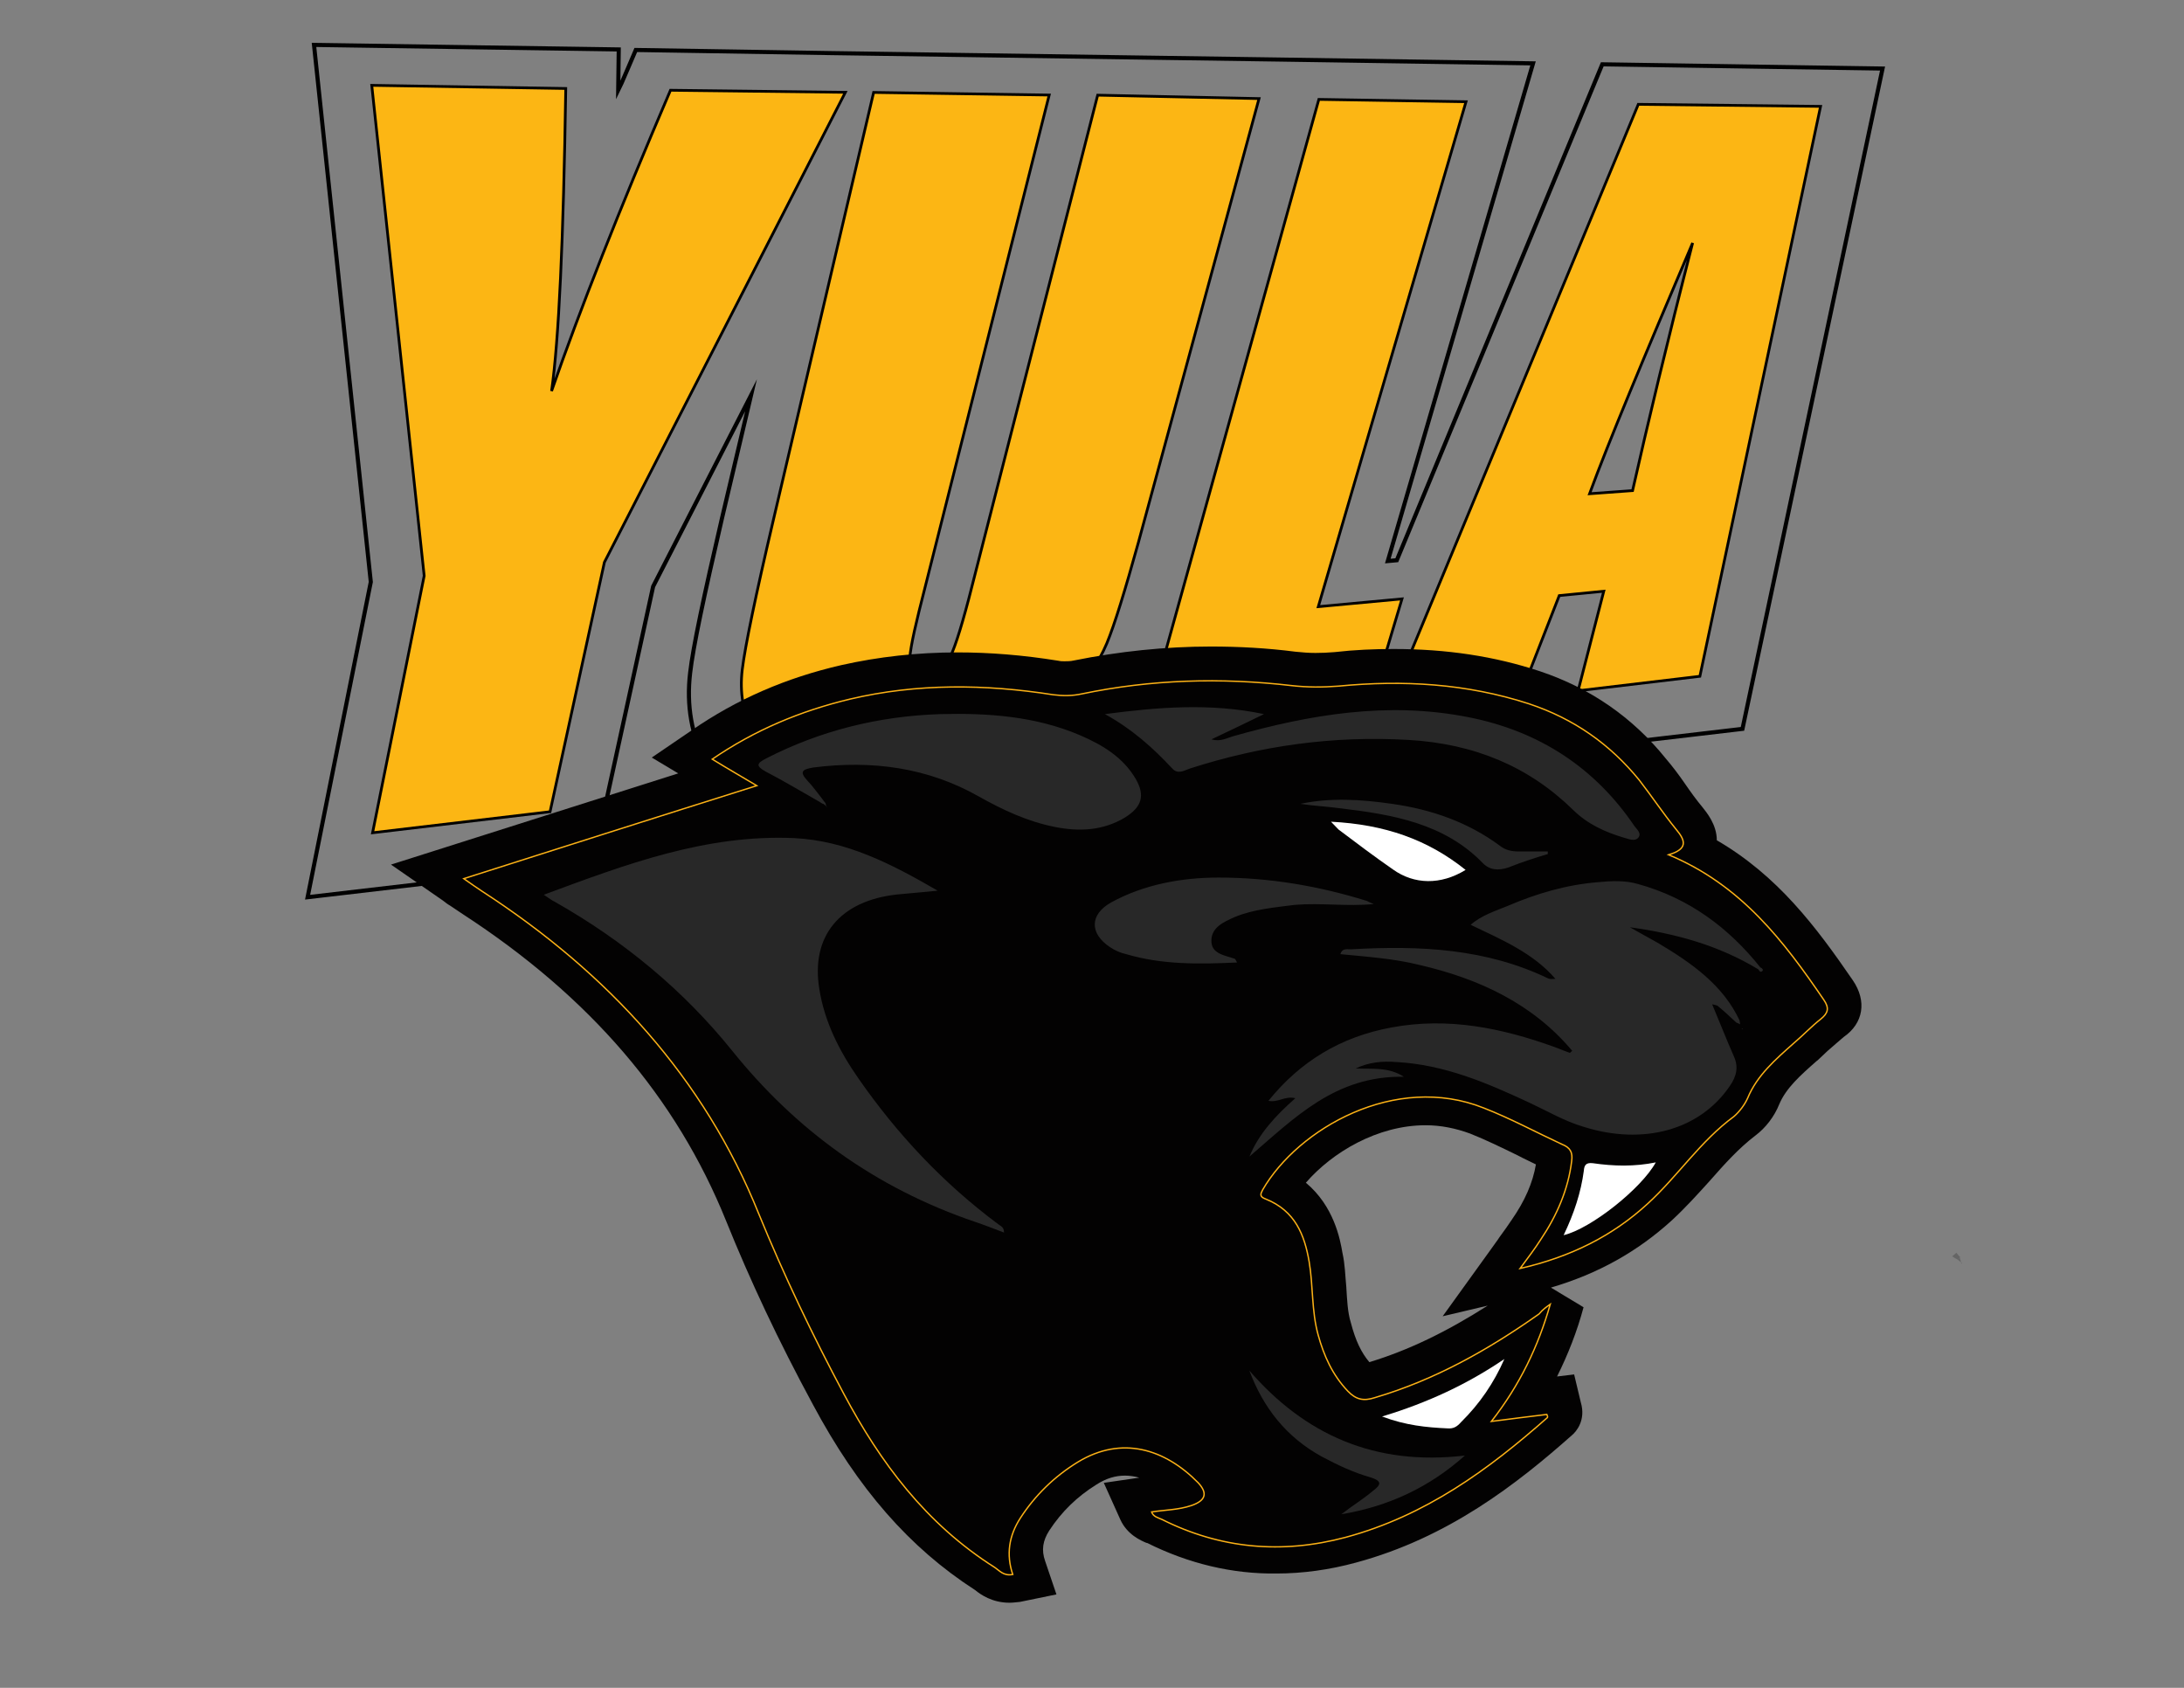 <?xml version="1.0" encoding="utf-8"?>
<!-- Generator: Adobe Illustrator 22.1.0, SVG Export Plug-In . SVG Version: 6.00 Build 0)  -->
<svg version="1.1" id="Layer_1" xmlns="http://www.w3.org/2000/svg" xmlns:xlink="http://www.w3.org/1999/xlink" x="0px" y="0px"
	 viewBox="0 0 1599.7 1236.1" style="enable-background:new 0 0 1599.7 1236.1;" xml:space="preserve">
<rect x="0" y="0" width="1599.7" height="1236.1" fill="#808080" stroke="none"/>
<style type="text/css">
	.st0{clip-path:url(#SVGID_2_);fill:none;stroke:#000000;stroke-width:3;stroke-miterlimit:10;}
	.st1{clip-path:url(#SVGID_4_);fill:#FCB614;}
	.st2{clip-path:url(#SVGID_6_);fill:none;stroke:#000000;stroke-width:2;stroke-miterlimit:10;}
	.st3{clip-path:url(#SVGID_8_);fill:#FCB614;}
	.st4{clip-path:url(#SVGID_10_);fill:none;stroke:#000000;stroke-width:2;stroke-miterlimit:10;}
	.st5{clip-path:url(#SVGID_12_);fill:#FCB614;}
	.st6{clip-path:url(#SVGID_14_);fill:none;stroke:#000000;stroke-width:2;stroke-miterlimit:10;}
	.st7{clip-path:url(#SVGID_16_);fill:#FCB614;}
	.st8{clip-path:url(#SVGID_18_);fill:none;stroke:#000000;stroke-width:2;stroke-miterlimit:10;}
	.st9{clip-path:url(#SVGID_20_);fill:#656565;}
	.st10{clip-path:url(#SVGID_22_);fill:#656565;}
	.st11{clip-path:url(#SVGID_24_);fill:#656565;}
	.st12{clip-path:url(#SVGID_26_);fill:#030202;}
	.st13{clip-path:url(#SVGID_28_);fill:#030202;}
	.st14{clip-path:url(#SVGID_30_);fill:none;stroke:#FBB116;stroke-miterlimit:10;}
	.st15{clip-path:url(#SVGID_32_);fill:#282828;}
	.st16{clip-path:url(#SVGID_34_);fill:#FFFFFF;}
	.st17{clip-path:url(#SVGID_36_);fill:#FFFFFF;}
	.st18{clip-path:url(#SVGID_38_);fill:#FFFFFF;}
</style>
<g>
	<g>
		<g>
			<defs>
				<rect id="SVGID_1_" x="-599.5" y="-364.6" width="2746.7" height="1965.3"/>
			</defs>
			<clipPath id="SVGID_2_">
				<use xlink:href="#SVGID_1_"  style="overflow:visible;"/>
			</clipPath>
			<path class="st0" d="M1173.6,47.1l-150.5,363.2l-6.6,0.6l106.4-364.5l-186.5-2.8l-326.5-4.7l0,0l-144.2-2.3
				c0,0-11.8,27.7-12.9,29.8l0.4-30.2L230,32.9l41.6,393.3l-46.3,230.9L434,632.7l44.4-203.2l71.7-140L529,378.8
				c-13.5,58.1-21.4,95.4-23.5,114c-2.8,23.7,0.9,45.9,11.8,66.2c11.8,22.2,32.3,38.5,61.5,48.8c17.1,6.1,36.4,8.9,57.5,8.9
				c9.7,0,20.1-0.6,30.9-1.9c28.8-3.6,55.4-11.2,79.1-22.8c16.7-8.3,31.9-18.6,45.7-30.5l-8.3,30.2l172.1-20.3l320.5-37.6
				l102.6-483.6L1173.6,47.1z"/>
		</g>
	</g>
	<g>
		<g>
			<defs>
				<rect id="SVGID_3_" x="-599.5" y="-364.6" width="2746.7" height="1965.3"/>
			</defs>
			<clipPath id="SVGID_4_">
				<use xlink:href="#SVGID_3_"  style="overflow:visible;"/>
			</clipPath>
			<path class="st1" d="M619.2,67.6L442.7,411.8l-39.8,182.7l-130,15.4l37.8-188.2L272.3,62.5l142.1,2.3
				c-1.7,111.8-5.1,184.6-10.4,221.6c20.5-58.8,49.3-132.1,87.1-220.3L619.2,67.6z"/>
		</g>
	</g>
	<g>
		<g>
			<defs>
				<rect id="SVGID_5_" x="-599.5" y="-364.6" width="2746.7" height="1965.3"/>
			</defs>
			<clipPath id="SVGID_6_">
				<use xlink:href="#SVGID_5_"  style="overflow:visible;"/>
			</clipPath>
			<path class="st2" d="M619.2,67.6L442.7,411.8l-39.8,182.7l-130,15.4l37.8-188.2L272.3,62.5l142.1,2.3
				c-1.7,111.8-5.1,184.6-10.4,221.6c20.5-58.8,49.3-132.1,87.1-220.3L619.2,67.6z"/>
		</g>
	</g>
	<g>
		<g>
			<defs>
				<rect id="SVGID_7_" x="-599.5" y="-364.6" width="2746.7" height="1965.3"/>
			</defs>
			<clipPath id="SVGID_8_">
				<use xlink:href="#SVGID_7_"  style="overflow:visible;"/>
			</clipPath>
			<path class="st3" d="M922.2,72.2l-88.4,325.2c-9.7,34.9-17.3,59.8-23.1,73.8c-5.9,14-15.9,29.2-30.5,45
				c-14.6,15.7-31.5,28.7-51,38.1c-19.7,9.7-41.6,16.1-66.2,19c-27.3,3.2-51,1.5-70.4-5.1c-19.4-6.8-33.2-17.3-40.6-31.1
				c-7.6-14-10.4-29.8-8.3-46.9s9.7-53.7,23-110.4l73.2-312.1l128.6,1.9l-95.4,378.3c-5.1,20.9-7.6,34-6.6,39.5
				c0.8,5.5,4.6,8,11,7.4c7.6-0.6,13.1-4.6,17.1-11c3.8-6.5,8.7-21.4,15-45.3L804,69.7L922.2,72.2z"/>
		</g>
	</g>
	<g>
		<g>
			<defs>
				<rect id="SVGID_9_" x="-599.5" y="-364.6" width="2746.7" height="1965.3"/>
			</defs>
			<clipPath id="SVGID_10_">
				<use xlink:href="#SVGID_9_"  style="overflow:visible;"/>
			</clipPath>
			<path class="st4" d="M922.2,72.2l-88.4,325.2c-9.7,34.9-17.3,59.8-23.1,73.8c-5.9,14-15.9,29.2-30.5,45
				c-14.6,15.7-31.5,28.7-51,38.1c-19.7,9.7-41.6,16.1-66.2,19c-27.3,3.2-51,1.5-70.4-5.1c-19.4-6.8-33.2-17.3-40.6-31.1
				c-7.6-14-10.4-29.8-8.3-46.9s9.7-53.7,23-110.4l73.2-312.1l128.6,1.9l-95.4,378.3c-5.1,20.9-7.6,34-6.6,39.5
				c0.8,5.5,4.6,8,11,7.4c7.6-0.6,13.1-4.6,17.1-11c3.8-6.5,8.7-21.4,15-45.3L804,69.7L922.2,72.2z"/>
		</g>
	</g>
	<g>
		<g>
			<defs>
				<rect id="SVGID_11_" x="-599.5" y="-364.6" width="2746.7" height="1965.3"/>
			</defs>
			<clipPath id="SVGID_12_">
				<use xlink:href="#SVGID_11_"  style="overflow:visible;"/>
			</clipPath>
			<polygon class="st5" points="1073.8,74.5 965.6,444.3 1026.9,438.6 1001.3,524.3 835.3,543.5 966,72.8 			"/>
		</g>
	</g>
	<g>
		<g>
			<defs>
				<rect id="SVGID_13_" x="-599.5" y="-364.6" width="2746.7" height="1965.3"/>
			</defs>
			<clipPath id="SVGID_14_">
				<use xlink:href="#SVGID_13_"  style="overflow:visible;"/>
			</clipPath>
			<polygon class="st6" points="1073.8,74.5 965.6,444.3 1026.9,438.6 1001.3,524.3 835.3,543.5 966,72.8 			"/>
		</g>
	</g>
	<g>
		<g>
			<defs>
				<rect id="SVGID_15_" x="-599.5" y="-364.6" width="2746.7" height="1965.3"/>
			</defs>
			<clipPath id="SVGID_16_">
				<use xlink:href="#SVGID_15_"  style="overflow:visible;"/>
			</clipPath>
			<path class="st7" d="M1333.5,77.9l-88.4,417.4l-89.2,10.6l18.8-72.9l-32.6,3.2l-29.2,74.8l-98.1,11.6L1200,76.4L1333.5,77.9z
				 M1195.8,359.3c10.8-47.8,25.2-108.2,44-181.4c-36.1,84.8-61.5,145.7-75.5,183.7L1195.8,359.3z"/>
		</g>
	</g>
	<g>
		<g>
			<defs>
				<rect id="SVGID_17_" x="-599.5" y="-364.6" width="2746.7" height="1965.3"/>
			</defs>
			<clipPath id="SVGID_18_">
				<use xlink:href="#SVGID_17_"  style="overflow:visible;"/>
			</clipPath>
			<path class="st8" d="M1333.5,77.9l-88.4,417.4l-89.2,10.6l18.8-72.9l-32.6,3.2l-29.2,74.8l-98.1,11.6L1200,76.4L1333.5,77.9z
				 M1195.8,359.3c10.8-47.8,25.2-108.2,44-181.4c-36.1,84.8-61.5,145.7-75.5,183.7L1195.8,359.3z"/>
		</g>
	</g>
	<g>
		<g>
			<defs>
				<rect id="SVGID_19_" x="-599.5" y="-364.6" width="2746.7" height="1965.3"/>
			</defs>
			<clipPath id="SVGID_20_">
				<use xlink:href="#SVGID_19_"  style="overflow:visible;"/>
			</clipPath>
			<polyline class="st9" points="1437,925.6 1437.1,925.4 1437,925.6 			"/>
		</g>
	</g>
	<g>
		<g>
			<defs>
				<rect id="SVGID_21_" x="-599.5" y="-364.6" width="2746.7" height="1965.3"/>
			</defs>
			<clipPath id="SVGID_22_">
				<use xlink:href="#SVGID_21_"  style="overflow:visible;"/>
			</clipPath>
			<path class="st10" d="M1435.4,920.9c0.4,1.5,0.9,2.8,1.3,4.6l0.4-0.4c-0.9-0.9-2.5-1.9-3.4-2.8
				C1434.5,922.2,1435.2,921.5,1435.4,920.9"/>
		</g>
	</g>
	<g>
		<g>
			<defs>
				<rect id="SVGID_23_" x="-599.5" y="-364.6" width="2746.7" height="1965.3"/>
			</defs>
			<clipPath id="SVGID_24_">
				<use xlink:href="#SVGID_23_"  style="overflow:visible;"/>
			</clipPath>
			<path class="st11" d="M1433.7,922.4c-1.3-0.6-2.5-1.5-3.8-2.3c0.9-0.9,2.1-1.5,3-2.7c0.9,0.9,1.7,2.3,2.8,3.2
				C1435.2,921.5,1434.5,922.2,1433.7,922.4"/>
		</g>
	</g>
	<g>
		<g>
			<defs>
				<rect id="SVGID_25_" x="-599.5" y="-364.6" width="2746.7" height="1965.3"/>
			</defs>
			<clipPath id="SVGID_26_">
				<use xlink:href="#SVGID_25_"  style="overflow:visible;"/>
			</clipPath>
			<path class="st12" d="M1357.1,717.9c-27.1-39.5-55.2-76.7-99.6-102.5c0-11.6-7.6-20.5-10.4-24.1c-4.6-5.5-8.7-11.2-13.1-17.6
				c-4.2-6.1-8.7-12.1-13.9-18.2c-24.3-30.2-55.4-51.6-92.2-63.9c-33.2-11-68.3-16.3-107.2-16.3c-13.9,0-28.5,0.6-43.3,2.3
				c-4.9,0.4-9.3,0.6-13.9,0.6c-4.9,0-9.7-0.4-14.6-0.9c-20.9-2.7-41.6-3.8-62-3.8c-33.6,0-67.4,3.6-100.2,10.2
				c-2.5,0.6-4.9,0.6-7,0.6c-1.3,0-2.8,0-4.6-0.4c-26-4.2-50.3-6.1-73.8-6.1c-29.4,0-57.9,3.2-85,9.3c-40.6,9.3-76.7,25-109.7,47.8
				l-29.2,19.9l19.4,11.6l-210.4,66.8l38.1,26.4c1.7,1.3,3.4,2.7,5.1,3.6c3.4,2.3,6.3,4.2,9.1,6.1c93.4,60.7,156.7,134.5,193.2,225
				c17.6,43.6,38.1,87.3,63.4,134.1c33.2,62.2,71.2,105.3,118.6,135.9c0.4,0.4,0.8,0.4,0.8,0.6c3.4,2.7,11.8,8.9,24.7,8.9
				c2.5,0,5.1-0.4,7.6-0.6l26.8-5.5l-8.3-24.5c-2.8-8-1.7-14.8,3-22.2c9.1-13.9,20.5-25,34.7-33.8c7.2-4.6,13.9-6.5,20.9-6.5
				c3.4,0,7.2,0.6,10.4,1.5l-26,3.8l12.1,26.9c5.1,11.2,15.2,15.4,19.2,17.1h0.4c30.5,15.2,62.4,22.8,94.7,22.4
				c19.2,0,38.9-2.7,58.3-8c67.5-18.2,117.8-57.5,158.1-93.2c3.4-2.8,10.4-11.2,6.6-24.1l-4.9-20.5l-12.5,1.5
				c8-16.1,14.6-32.8,19.4-50.7l-23.9-14.4c34.7-10.2,63.4-26.4,88.4-49.1c10.1-9.3,19.2-19.4,27.7-28.8
				c11-12.5,21.4-24.1,33.6-33.4c7.6-5.7,13.9-13.9,17.6-23.1c4.9-11.6,15.2-20.9,27.3-31.5l0.8-0.6c2.5-2.3,4.9-4.6,7.2-6.8
				c4.2-3.6,8-7,11.8-10.2C1365,749.4,1367.5,733.1,1357.1,717.9 M560.9,749.4c-29.2-36.2-64.1-68.1-104.4-94.7
				c39.3-13.5,77.6-24.1,117.6-24.1c3.4,0,7.2,0,10.8,0.4c11.8,0.6,23.1,2.8,34.3,6.5c-9.3,4.7-17.6,11.2-23.9,19.4
				c-14.2,17.1-19.4,39.5-15.2,64.9c4.2,24.7,14.6,49.5,32.6,74.8c3.4,4.7,7,9.9,10.8,14.8C600.4,793.8,579.9,773.1,560.9,749.4
				 M796.4,578.6c-4.2,0-8.7-0.6-13.9-1.5c-17.6-3.6-34-12-47.4-19.4c-12.9-7-26.4-12.9-40.2-17.3c4.6,0,8.7-0.4,12.9-0.4
				c31.5,0,56.2,4.2,78,13.5c15,6.1,23.5,12.5,28.5,20.5C808.9,577.3,803.2,578.6,796.4,578.6 M867.7,676.1
				c-11-0.6-20.5-2.3-29.2-4.7c10.8-5.1,23-8.3,36.1-9.9C871.5,665.3,869.3,670.1,867.7,676.1 M1107.4,893.2
				c-2.8,4.2-5.5,8-9.1,12.9c-1.7,2.7-3.4,4.7-5.5,7.8l-36.1,50.1l33-7.8c-30.5,19.4-58.3,32.8-86.7,41.4
				c-5.9-7-10.1-15.7-13.5-28.7c-2.5-8-2.8-17.1-3.4-26.6c-0.8-8-0.9-16.3-2.8-24.7c-1.7-10.2-6.3-34.3-26.8-51.4
				c19.2-22.2,52.4-42.1,87.7-42.1c11.4,0,22.2,2.3,32.6,6.1c11.8,4.7,23,10.2,35.1,16.1c4.2,2.3,8.7,4.2,13.1,6.5
				C1122.7,866.3,1116.9,879.5,1107.4,893.2 M1134.9,672c15.2-5.5,29.2-8.3,42.7-9.3c4.2-0.4,7.6-0.6,10.4-0.6c3.8,0,7,0.4,9.3,0.9
				l-10.4,26.9l-30.9-1.5C1149.1,682,1142.1,676.5,1134.9,672 M1250.6,776.3c-11,16.1-28.8,24.7-50.3,24.7c-9.1,0-18.4-1.5-28.1-4.6
				c-4.9-1.5-9.7-3.6-15-6.1l3.4,1.3l11.8-11.2l16.7-16.1l-13.1-15.7c-4.2-5.1-9.1-9.9-13.9-14.8l34,0.6l-16.7-19.5l21.4-14.4
				c1.3,0.6,2.8,1.5,3.8,2.3c8.3,4.7,15.6,9.7,22.2,14l8.3,19.9c1.7,3.8,3,7.8,4.9,11.6c3.8,8.9,7.2,17.3,11,26.4
				C1251.4,775.7,1251,776.1,1250.6,776.3"/>
		</g>
	</g>
	<g>
		<g>
			<defs>
				<rect id="SVGID_27_" x="-599.5" y="-364.6" width="2746.7" height="1965.3"/>
			</defs>
			<clipPath id="SVGID_28_">
				<use xlink:href="#SVGID_27_"  style="overflow:visible;"/>
			</clipPath>
			<path class="st13" d="M1135.5,955.2c-8.7,30.7-22.2,59-43.1,85.8c15-1.9,27.7-3.6,40.6-5.1c0.4,0.9,0.8,1.9,0.4,2.3
				c-43.1,38.1-89.2,71.9-147.8,87.7c-46.9,12.5-91.8,8.3-134.5-13.1c-2.8-1.3-6.3-1.9-7.6-5.5c10.1-1.5,19.7-1.5,29.2-4.7
				c10.4-3.6,12.1-8.9,4.9-16.7c-24.3-24.7-55.8-34.7-88-15.2c-17.3,10.6-31.5,24.5-42.3,41.2c-8.3,12.9-10.4,26.6-5.5,41.2
				c-6.6,1.3-9.7-2.8-13.1-5.1c-50.7-32.1-83.9-77-110.6-127.1c-23-43.1-44-87.1-62.4-132.1c-39.8-98.9-109.9-175.9-202.5-236
				c-4.2-2.7-8-5.5-13.5-9.3c71.7-22.8,142.1-45.3,214.6-68.1c-11.4-6.8-21.4-12.5-32.6-19.4c31.1-21.3,64.5-35.3,100.9-44
				c49.3-11.6,98.9-11,148.8-3.2c7.2,0.9,13.9,0.9,20.9-0.6c50.7-10.6,101.9-12.1,153.7-6.1c11.4,1.3,22.6,1.3,34.3,0.4
				c47.4-4.6,93.9-1.9,139.5,12.9c33.2,11,59.6,29.8,80.8,55.8c9.3,12,17.6,24.5,27.1,36.2c7,8.3,8.7,14.4-5.5,18.6
				c53.3,22.2,84.6,63.6,113.7,106.3c4.2,6.1,3,9.7-2.1,13.9c-7,5.5-13.1,12-19.7,17.6c-13.5,12-27.1,23.7-34,40.4
				c-2.1,5.1-5.9,9.9-10.1,13.5c-24.7,18.2-41,43.6-63.2,63.9c-25.6,23.5-56.2,38.9-93.4,47.4c5.9-8,10.8-14.4,15.2-21.3
				c11.8-17.6,20.1-36.6,22.6-57.5c0.8-6.1-0.9-9.7-7-12.1c-19.2-8.9-37.8-19-57.3-26.6c-64.9-26-136.2,15.2-162,59.8
				c-1.7,3.2-2.5,5.1,2.1,6.8c21.8,8.7,28.5,26.4,31.9,45.9c3,17.6,1.7,36.1,6.6,53.7c4.2,15.2,10.4,29.2,21.8,41.2
				c5.9,6.1,11.4,7.4,19.7,4.7c44.4-13.1,83.5-35.3,120.3-61.3C1130,959,1132.8,957.1,1135.5,955.2"/>
		</g>
	</g>
	<g>
		<g>
			<defs>
				<rect id="SVGID_29_" x="-599.5" y="-364.6" width="2746.7" height="1965.3"/>
			</defs>
			<clipPath id="SVGID_30_">
				<use xlink:href="#SVGID_29_"  style="overflow:visible;"/>
			</clipPath>
			<path class="st14" d="M1135.5,955.2c-8.7,30.7-22.2,59-43.1,85.8c15-1.9,27.7-3.6,40.6-5.1c0.4,0.9,0.8,1.9,0.4,2.3
				c-43.1,38.1-89.2,71.9-147.8,87.7c-46.9,12.5-91.8,8.3-134.5-13.1c-2.8-1.3-6.3-1.9-7.6-5.5c10.1-1.5,19.7-1.5,29.2-4.7
				c10.4-3.6,12.1-8.9,4.9-16.7c-24.3-24.7-55.8-34.7-88-15.2c-17.3,10.6-31.5,24.5-42.3,41.2c-8.3,12.9-10.4,26.6-5.5,41.2
				c-6.6,1.3-9.7-2.8-13.1-5.1c-50.7-32.1-83.9-77-110.6-127.1c-23-43.1-44-87.1-62.4-132.1c-39.8-98.9-109.9-175.9-202.5-236
				c-4.2-2.7-8-5.5-13.5-9.3c71.7-22.8,142.1-45.3,214.6-68.1c-11.4-6.8-21.4-12.5-32.6-19.4c31.1-21.3,64.5-35.3,100.9-44
				c49.3-11.6,98.9-11,148.8-3.2c7.2,0.9,13.9,0.9,20.9-0.6c50.7-10.6,101.9-12.1,153.7-6.1c11.4,1.3,22.6,1.3,34.3,0.4
				c47.4-4.6,93.9-1.9,139.5,12.9c33.2,11,59.6,29.8,80.8,55.8c9.3,12,17.6,24.5,27.1,36.2c7,8.3,8.7,14.4-5.5,18.6
				c53.3,22.2,84.6,63.6,113.7,106.3c4.2,6.1,3,9.7-2.1,13.9c-7,5.5-13.1,12-19.7,17.6c-13.5,12-27.1,23.7-34,40.4
				c-2.1,4.7-5.9,9.9-10.1,13.5c-24.7,18.2-41,43.6-63.2,63.9c-25.6,23.5-56.2,38.9-93.4,47.4c5.9-8,10.8-14.4,15.2-21.3
				c11.8-17.6,20.1-36.6,22.6-57.5c0.8-6.1-0.9-9.7-7-12.1c-19.2-8.9-37.8-19-57.3-26.6c-64.9-26-136.2,15.2-162,59.8
				c-1.7,3.2-2.5,5.1,2.1,6.8c21.8,8.7,28.5,26.4,31.9,45.9c3,17.6,1.7,36.1,6.6,53.7c4.2,15.2,10.4,29.2,21.8,41.2
				c5.9,6.1,11.4,7.4,19.7,4.7c44.4-13.1,83.5-35.3,120.3-61.3C1130,959,1132.8,957.1,1135.5,955.2z"/>
		</g>
	</g>
	<g>
		<g>
			<defs>
				<rect id="SVGID_31_" x="-599.5" y="-364.6" width="2746.7" height="1965.3"/>
			</defs>
			<clipPath id="SVGID_32_">
				<use xlink:href="#SVGID_31_"  style="overflow:visible;"/>
			</clipPath>
			<path class="st15" d="M604.6,588.1c-0.8-0.9-1.3-1.5-2.1-2.7c-3.8-4.7-7.2-9.7-11.4-14c-5.9-6.5-3-8,4.6-9.3
				c43.1-5.5,83.9,0,121.4,21.3c17.3,9.7,35.3,18.2,55.4,22.2c18,3.6,35.3,2.8,51.4-6.8c12.5-7.8,15-16.1,8-28.3
				c-9.1-15.7-24.3-25-41-32.1c-32.6-13.9-67.4-16.3-102.3-15.4c-45.2,1.5-87.7,12.1-127.3,32.4c-7,3.6-8,5.5-0.4,9.7
				c13.5,7,26.4,14.8,39.5,22.2c0.9,0.6,1.7,1.3,2.8,1.5c0.8,0.6,1.7,1.3,2.5,2.3h-0.4C605.3,590.4,604.9,589.4,604.6,588.1
				 M1139.3,716.9c-1.7,0-4.2,0.4-5.5-0.4c-45.3-21.8-93.9-24.1-143.3-21.3c-3,0.4-7.2-1.5-8.7,3.6c19.4,1.9,38.9,3.2,57.5,7.8
				c44.4,10.2,83.5,28.7,112.3,63c-0.8,0.6-0.9,0.9-1.7,1.5c-3.8-1.3-7.2-2.8-11-4.2c-38.5-13.9-78-22.2-119.7-14.4
				c-37.2,6.8-67,25-90.1,53.7c7.2,1.5,12.1-3.8,19.7-1.9c-14.2,12.5-26.8,26-33.6,42.7c32.6-27.9,62.8-59.4,113.1-58.4
				c-11.4-7.4-23.5-5.5-35.3-6.1c9.7-4.6,19.4-5.5,29.8-4.7c35.3,1.9,66.6,15.4,97.5,29.8c13.1,6.1,25.6,13.5,39.5,17.6
				c44,13.9,85.4,2.3,107.2-29.8c4.9-7,6.6-13.9,3-21.8c-5.5-12.5-10.4-25-15.9-38.1c2.1,0.6,3.4,0.6,4.2,1.3
				c4.6,3.8,9.1,8,13.5,12.1c0.9,0.4,1.7,0.6,2.8,1.3c0-0.9-0.4-1.9-0.4-2.8c-12.1-26-35.3-42.3-60.3-57.1
				c-6.6-3.8-13.5-7.4-20.1-11.2c34,4.6,65.5,13.5,93.9,30.7c0.9,0.6,1.3,2.8,3,1.5c1.3-0.9,0-2.3-1.3-2.8
				c-23-28.8-52-50.7-89.7-61.1c-9.3-2.7-19.4-2.3-29.4-1.3c-23.1,1.9-44.8,8.3-65.8,17.3c-9.1,3.8-19.2,6.8-27.3,13.9
				C1099.8,688.1,1123.1,698,1139.3,716.9L1139.3,716.9z M398.3,655.3c4.2,2.7,5.9,4.2,8,5.1c50.7,28.7,94.3,64.9,129.8,108.9
				c46.5,57.9,104.7,100.6,178.2,125.6c7,2.3,13.9,5.1,21.1,7.8c0-4.2-2.5-4.7-4.2-6.1c-40.6-30.2-74.2-66.2-102.3-106.6
				c-14.2-20.3-25-41.7-28.8-65.8c-6.3-38.5,15-64.5,56.9-69.1c8.7-0.9,17.6-1.5,29.8-2.8c-34.3-19.9-67-36.6-105.1-38.5
				C516.9,611,458.7,632.9,398.3,655.3 M925.8,523c-39.3-8.3-77.6-5.1-116.5,0c19.4,10.6,35.1,24.5,49.3,39.8
				c4.2,4.6,8.7,1.5,13.1,0c52-16.7,104.7-24.1,160-20.9c48.2,2.8,88,19.4,120.7,51.4c10.4,10.2,23.1,16.1,37.4,20.3
				c3.4,0.9,7.6,2.8,10.1,0c2.8-3.2-0.9-6.1-2.8-8.7c-28.5-42.1-69.1-69.4-121.8-79.7c-59-11.6-115.7-1.9-172.1,14
				c-4.6,1.3-9.1,4.2-15.9,2.3C900.7,535.2,913.3,529.1,925.8,523 M1006.2,662.1c-1.7-0.6-3.4-1.5-5.1-2.3
				c-35.3-11-71.5-17.1-108.5-17.1c-27.3,0-54.8,5.1-78.7,18.2c-15.9,8.9-15.9,22.8-0.8,32.8c3.4,2.3,7.6,4.2,11.8,5.1
				c26.4,7.8,53.3,7.4,81.2,6.1c-0.9-1.5-1.3-2.7-1.7-2.7c-7.6-2.7-17.6-3.6-17.1-13.9c0.4-9.3,9.1-13.1,17.1-16.7
				c13.9-5.7,29.2-7,44-8.9C967.7,661.1,986.7,664,1006.2,662.1 M1073,1066c-66.2,7.8-117.3-15.4-157.9-62.2
				c10.1,26.9,26.8,48.6,53.1,63c11.4,6.1,23.1,11.6,35.7,15.2c8.7,2.7,7.6,5.5,1.7,9.9c-7.2,6.1-15.6,11.2-23.1,17.1
				C1017.2,1103.2,1047,1089.2,1073,1066 M1133.7,625.5c0-0.6,0-1.3,0-1.9c-7,0-13.9,0-20.9,0c-5.5,0-10.1-0.9-14.2-4.2
				c-23.1-17.1-49.9-26.6-79.1-30.7c-22.2-3.2-44.8-4.7-67,0c9.3,1.5,19.2,1.9,28.5,3.2c39.3,4.6,77,11.2,105.1,40.2
				c4.9,5.1,11.4,5.7,18.8,3.2C1114.4,631.5,1124.1,628.3,1133.7,625.5 M1276.1,753.9l0.4-0.6h-0.8L1276.1,753.9z"/>
		</g>
	</g>
	<g>
		<g>
			<defs>
				<rect id="SVGID_33_" x="-599.5" y="-364.6" width="2746.7" height="1965.3"/>
			</defs>
			<clipPath id="SVGID_34_">
				<use xlink:href="#SVGID_33_"  style="overflow:visible;"/>
			</clipPath>
			<path class="st16" d="M974.9,601.8c3.4,3.6,4.6,4.7,5.5,5.7c13.1,9.9,26.4,19.9,39.8,29.2c15.6,11.2,35.1,11.6,53.3,0.4
				C1045.7,614.8,1014.2,603.8,974.9,601.8"/>
		</g>
	</g>
	<g>
		<g>
			<defs>
				<rect id="SVGID_35_" x="-599.5" y="-364.6" width="2746.7" height="1965.3"/>
			</defs>
			<clipPath id="SVGID_36_">
				<use xlink:href="#SVGID_35_"  style="overflow:visible;"/>
			</clipPath>
			<path class="st17" d="M1101.9,995.3c-26.8,18.2-55.8,31.9-89.6,42.1c17.3,6.5,32.3,8,47.8,8.7c4.6,0.4,7.2-1.3,10.1-4.6
				C1083.8,1028.1,1094.3,1012.7,1101.9,995.3"/>
		</g>
	</g>
	<g>
		<g>
			<defs>
				<polygon id="SVGID_37_" points="-847.8,-505.6 2147.2,-364.6 2147.2,1600.7 -599.5,1600.7 				"/>
			</defs>
			<clipPath id="SVGID_38_">
				<use xlink:href="#SVGID_37_"  style="overflow:visible;"/>
			</clipPath>
			<path class="st18" d="M1145.3,904.6c19.7-4.6,56.9-34,67.5-53.3c-15.6,3.2-30.9,2.8-46.1,0.6c-5.1-0.6-6.3,1.5-6.6,5.5
				C1158,873.3,1152.9,888.8,1145.3,904.6"/>
		</g>
	</g>
</g>
</svg>
